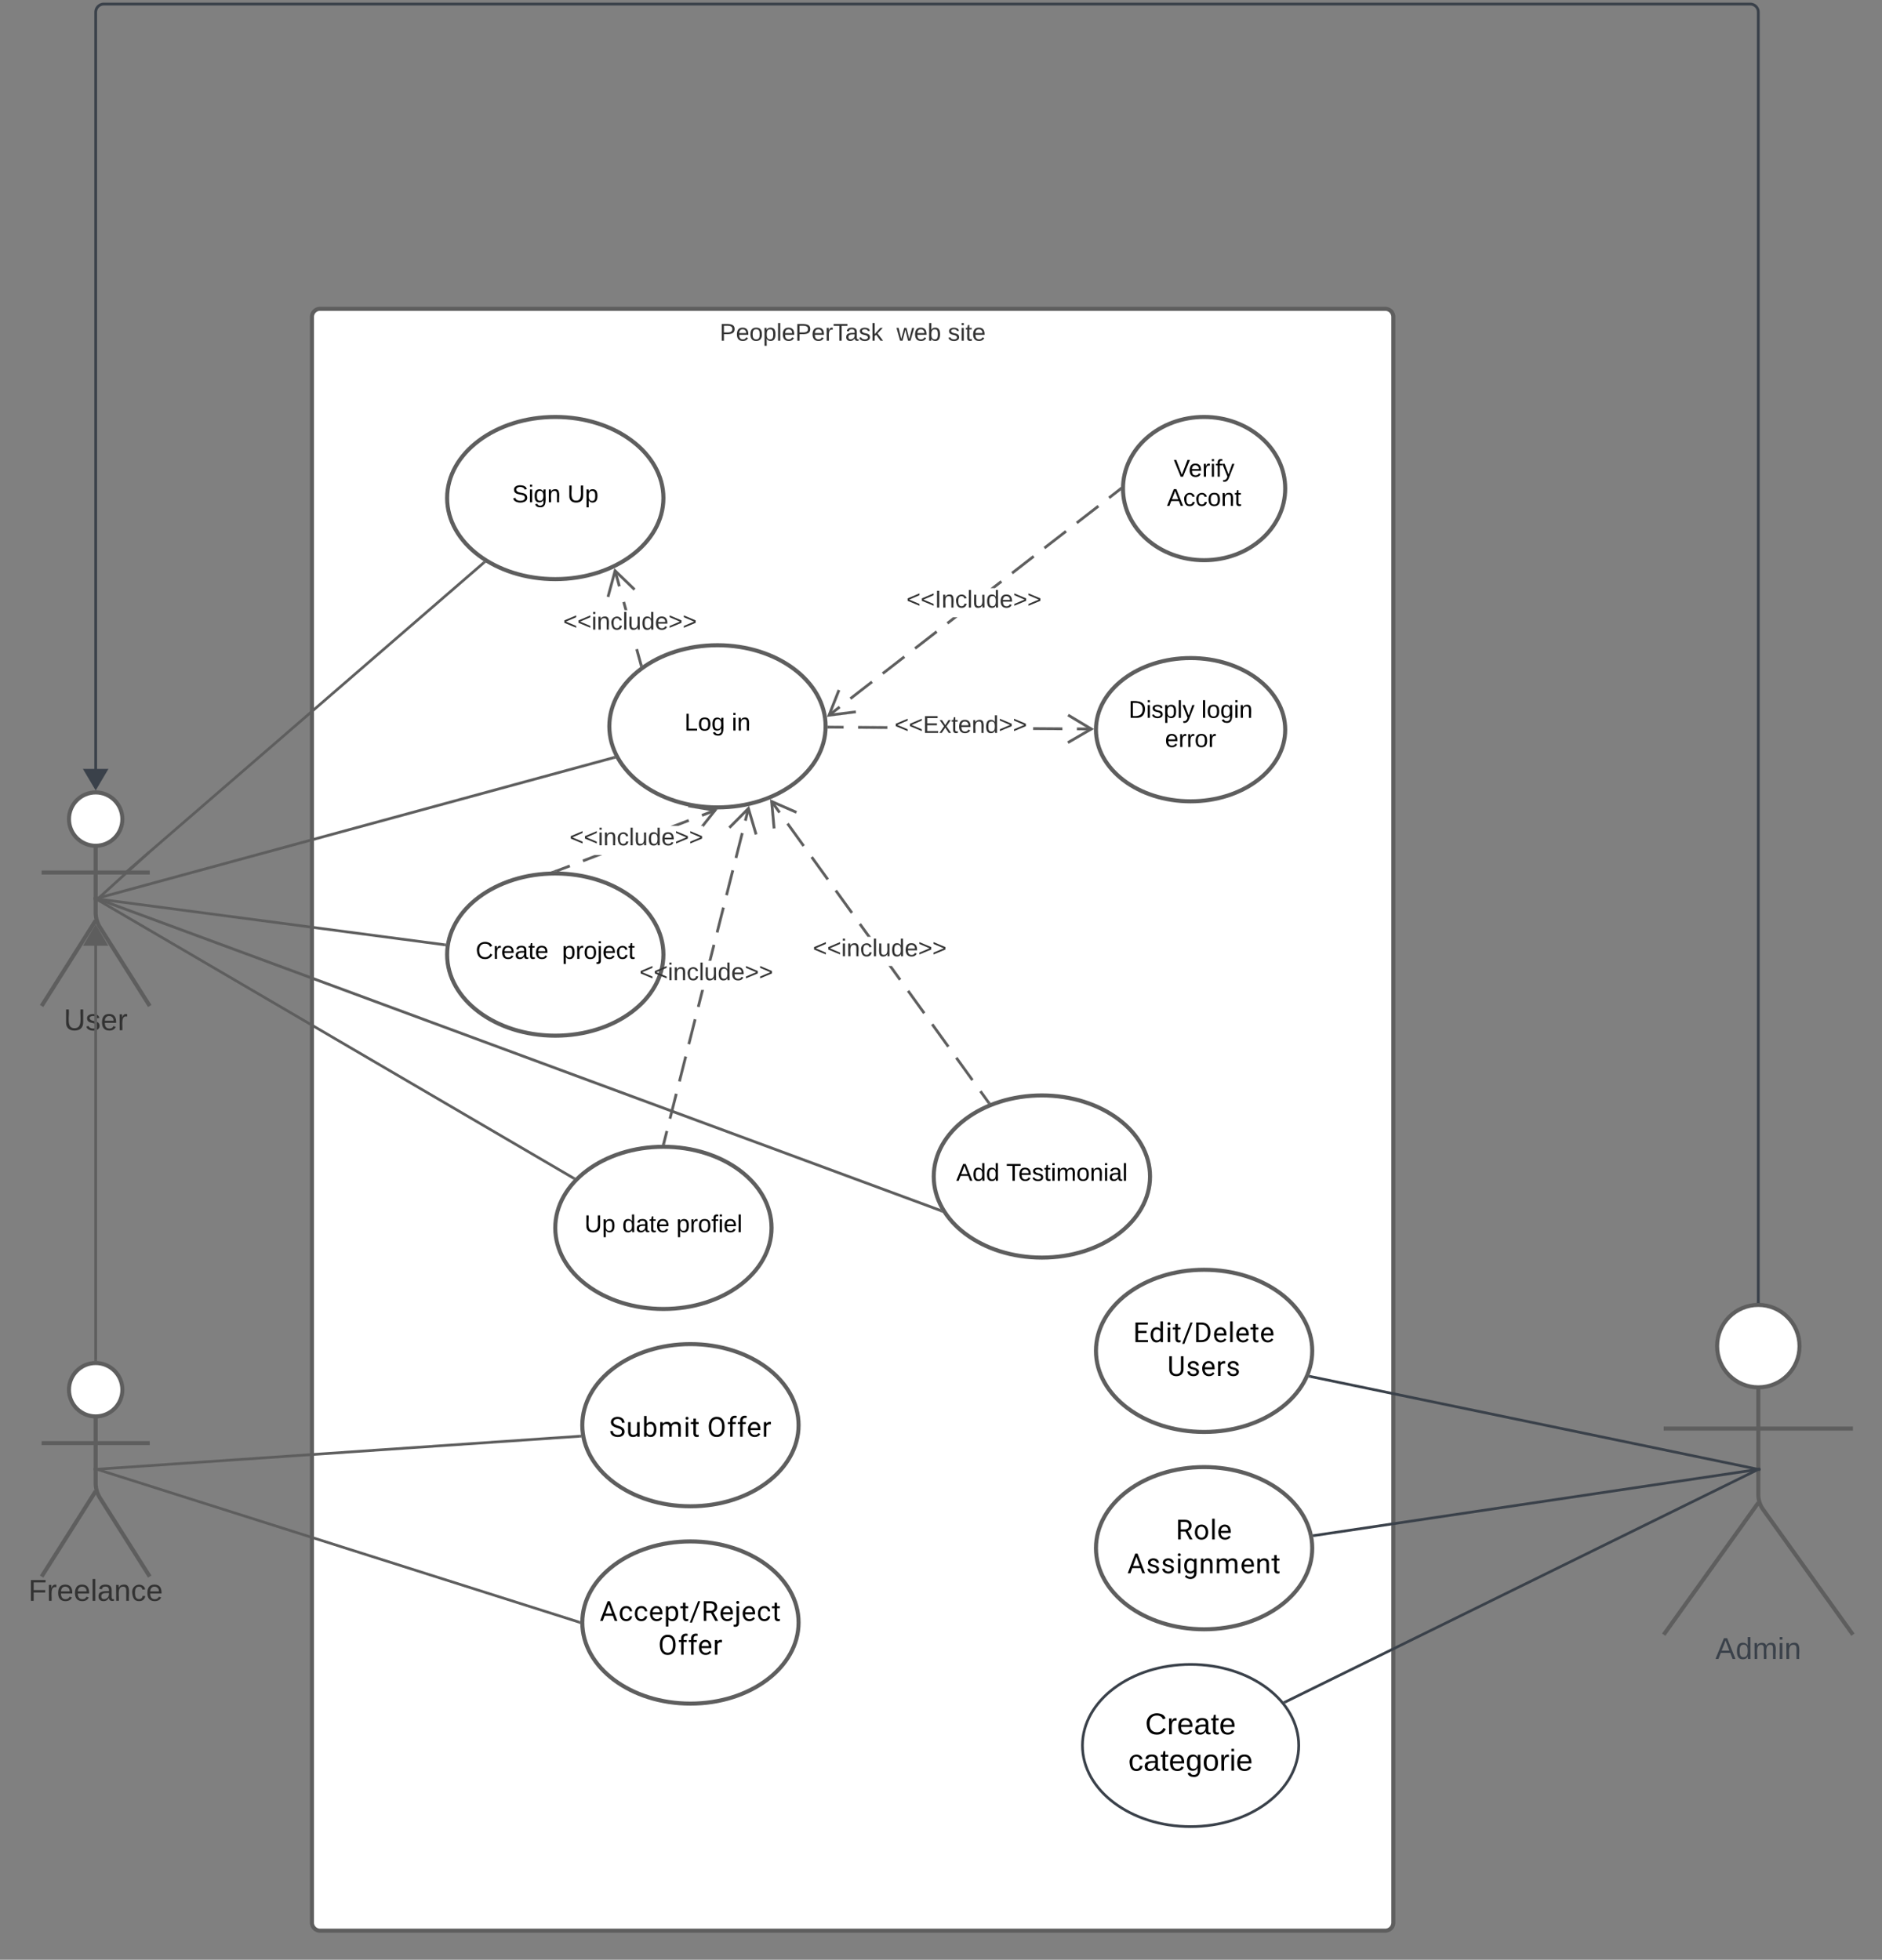 <svg xmlns="http://www.w3.org/2000/svg" xmlns:xlink="http://www.w3.org/1999/xlink" xmlns:lucid="lucid" width="1392.28" height="1450"><rect width="100%" height="100%" fill="#808080" stroke="none"/><g transform="translate(1489.01 673)" lucid:page-tab-id="0_0"><path d="M-1258.23-438.5a6 6 0 0 1 6-6h788a6 6 0 0 1 6 6v1188a6 6 0 0 1-6 6h-788a6 6 0 0 1-6-6z" stroke="#5e5e5e" stroke-width="3" fill="#fff"/><use xlink:href="#a" transform="matrix(1,0,0,1,-1250.227,-436.498) translate(293.625 15.6)"/><use xlink:href="#b" transform="matrix(1,0,0,1,-1250.227,-436.498) translate(424.475 15.6)"/><use xlink:href="#c" transform="matrix(1,0,0,1,-1250.227,-436.498) translate(462.425 15.6)"/><path d="M-1398.48-66.94c0 10.9-8.84 19.74-19.75 19.74-10.9 0-19.75-8.84-19.75-19.74 0-10.9 8.85-19.75 19.75-19.75s19.75 8.85 19.75 19.76z" stroke="#5e5e5e" stroke-width="3" fill="#fff"/><path d="M-1418.23-47.2V2.1a20.7 20.7 0 0 0 3.2 11.07l36.8 58.14m-40-63.2l-40 63.2m0-98.74h80" stroke="#5e5e5e" stroke-width="3" fill="none"/><path d="M-1458.23-80.7a6 6 0 0 1 6-6h68a6 6 0 0 1 6 6v168a6 6 0 0 1-6 6h-68a6 6 0 0 1-6-6z" fill="none"/><use xlink:href="#d" transform="matrix(1,0,0,1,-1538.227,71.305) translate(96.371 17.956)"/><path d="M-1398.48 355.25c0 10.9-8.84 19.75-19.75 19.75-10.9 0-19.75-8.84-19.75-19.75 0-10.9 8.85-19.75 19.75-19.75s19.75 8.84 19.75 19.75z" stroke="#5e5e5e" stroke-width="3" fill="#fff"/><path d="M-1418.23 375v49.3a20.7 20.7 0 0 0 3.2 11.07l36.8 58.13m-40-63.2l-40 63.2m0-98.75h80" stroke="#5e5e5e" stroke-width="3" fill="none"/><path d="M-1458.23 341.5a6 6 0 0 1 6-6h68a6 6 0 0 1 6 6v168a6 6 0 0 1-6 6h-68a6 6 0 0 1-6-6z" fill="none"/><use xlink:href="#e" transform="matrix(1,0,0,1,-1538.227,493.502) translate(70.217 17.956)"/><path d="M-878.23-135.6c0 33.14-35.8 60-80 60-44.18 0-80-26.86-80-60 0-33.13 35.82-60 80-60 44.2 0 80 26.87 80 60z" stroke="#5e5e5e" stroke-width="3" fill="#fff"/><use xlink:href="#f" transform="matrix(1,0,0,1,-1038.227,-195.597) translate(55.53 63.15)"/><use xlink:href="#g" transform="matrix(1,0,0,1,-1038.227,-195.597) translate(90.53 63.15)"/><path d="M-998.23-304.5c0 33.14-35.8 60-80 60-44.18 0-80-26.86-80-60 0-33.13 35.82-60 80-60 44.2 0 80 26.87 80 60z" stroke="#5e5e5e" stroke-width="3" fill="#fff"/><use xlink:href="#h" transform="matrix(1,0,0,1,-1158.227,-364.498) translate(48.055 63.15)"/><use xlink:href="#i" transform="matrix(1,0,0,1,-1158.227,-364.498) translate(89.005 63.15)"/><path d="M-1034.6-111.52L-1415.5-7.76l-.53-1.93 380.9-103.75z" stroke="#5e5e5e" stroke-width=".05" fill="#5e5e5e"/><path d="M-1415.47-7.77l-3.9 1.06-.5-1.94 3.87-1.06z" stroke="#5e5e5e" stroke-width=".05" fill="#5e5e5e"/><path d="M-1033.43-111.84l-1.2.33-.52-1.94.78-.22z" fill="#5e5e5e"/><path d="M-1033.4-111.82l-1.24.34-.54-1.98.82-.22zm-1.72-1.6l.5 1.88 1.15-.3-.9-1.8z" stroke="#5e5e5e" stroke-width=".05" fill="#5e5e5e"/><path d="M-538.23-311.5c0 29.27-26.86 53-60 53-33.13 0-60-23.73-60-53s26.87-53 60-53c33.14 0 60 23.73 60 53z" stroke="#5e5e5e" stroke-width="3" fill="#fff"/><use xlink:href="#j" transform="matrix(1,0,0,1,-658.227,-364.498) translate(37.555 44.212)"/><use xlink:href="#k" transform="matrix(1,0,0,1,-658.227,-364.498) translate(32.505 65.812)"/><path d="M-538.23-133.1c0 29.28-31.34 53-70 53s-70-23.72-70-53c0-29.26 31.34-53 70-53s70 23.74 70 53z" stroke="#5e5e5e" stroke-width="3" fill="#fff"/><use xlink:href="#l" transform="matrix(1,0,0,1,-678.227,-186.086) translate(24.13 44.212)"/><use xlink:href="#m" transform="matrix(1,0,0,1,-678.227,-186.086) translate(77.98 44.212)"/><use xlink:href="#n" transform="matrix(1,0,0,1,-678.227,-186.086) translate(51.08 65.812)"/><path d="M-867.24-149.1l-7.98 6.18-1.22-1.58 7.97-6.2zm23.92-18.6l-15.95 12.4-1.22-1.58 15.96-12.4zm23.93-18.56l-15.94 12.38-1.23-1.58 15.95-12.38zm23.93-18.58l-15.95 12.38-1.23-1.57 15.95-12.4zm7.97-6.2l-1.22-1.57 4.68-3.65h3.26zm39.88-30.95l-5.34 4.15h-3.26l7.37-5.72zm23.92-18.56l-15.95 12.38-1.23-1.58 15.95-12.38zm23.92-18.58l-15.95 12.4-1.22-1.6L-701-280.7zm23.93-18.57l-15.95 12.37-1.23-1.58 15.95-12.4zm15.95-12.4l-7.98 6.2-1.23-1.58 7.97-6.2z" stroke="#5e5e5e" stroke-width=".05" fill="#5e5e5e"/><path d="M-659.73-311.5l.05 1.23-.25.2-1.22-1.6 1.48-1.14z" fill="#5e5e5e"/><path d="M-659.7-311.5l.04 1.25-.27.2-1.26-1.6 1.55-1.2zm-1.42-.15l1.2 1.54.2-.18-.03-1.22.05-1.25zM-867.43-162.03l-6.73 17.02 18.16-2.3.25 1.98-21.5 2.72 7.96-20.17z" stroke="#5e5e5e" stroke-width=".05" fill="#5e5e5e"/><use xlink:href="#o" transform="matrix(1,0,0,1,-818.471,-237.847) translate(0 14.4)"/><path d="M-681.52-134.6v2l-10.8-.1v-2zm-21.58-.17v2l-21.6-.15.02-2zm-129.48-.92v2l-21.6-.15.02-2zm-32.37-.23v2l-10.8-.07v-2z" stroke="#5e5e5e" stroke-width=".05" fill="#5e5e5e"/><path d="M-875.7-136l-.03 2h-1.05l.05-1.58v-.43z" fill="#5e5e5e"/><path d="M-875.7-136.03v2.05h-1.1l.05-1.6v-.45zm-1 .45l-.05 1.54h1v-1.94h-.95zM-679.7-133.6l-18.76 10.9-1-1.72 15.82-9.2-15.7-9.44 1.04-1.7z" stroke="#5e5e5e" stroke-width=".05" fill="#5e5e5e"/><use xlink:href="#p" transform="matrix(1,0,0,1,-827.227,-145.105) translate(0 14.4)"/><path d="M-1393.5-29.6l262.32-227M-1393.48-29.62l-3.05 2.64" stroke="#5e5e5e" stroke-width="2" fill="none"/><path d="M-1130.47-257.28l.96.57-1.04.88-1.3-1.5.56-.5zM-1013.8-181.3l-1.93.52-3.2-11.63 1.92-.54zm-11.1-40.27h-2.08l-1.58-5.73 1.93-.54zm-4.94-17.9l-1.93.53-3.2-11.63 1.92-.53z" stroke="#5e5e5e" stroke-width=".05" fill="#5e5e5e"/><path d="M-1018.9-237.52l-1.38 1.44-13.17-12.72-4.8 17.67-1.93-.52 5.68-20.94z" stroke="#5e5e5e" stroke-width=".05" fill="#5e5e5e"/><path d="M-1013.62-180.68l-1.45 1-.3.22-.36-1.34 1.93-.54z" fill="#5e5e5e"/><path d="M-1013.6-180.67l-1.46 1-.32.25-.38-1.4 1.97-.55zm-2.1-.12l.35 1.3.26-.2 1.45-1-.17-.6z" stroke="#5e5e5e" stroke-width=".05" fill="#5e5e5e"/><use xlink:href="#q" transform="matrix(1,0,0,1,-1072.411,-221.567) translate(0 14.4)"/><path d="M-998.23 33.3c0 33.14-35.8 60-80 60-44.18 0-80-26.86-80-60 0-33.13 35.82-60 80-60 44.2 0 80 26.87 80 60z" stroke="#5e5e5e" stroke-width="3" fill="#fff"/><use xlink:href="#r" transform="matrix(1,0,0,1,-1158.227,-26.695) translate(21.105 63.15)"/><use xlink:href="#s" transform="matrix(1,0,0,1,-1158.227,-26.695) translate(85.005 63.15)"/><path d="M-1067.15-31.36l-9.8 3.74-.7-1.87 9.78-3.73zm9.78-3.74l-.72-1.87 8.84-3.38h5.6zm78.24-29.93l-8.06 3.08h-5.6l12.96-4.95zm19.56-7.48l-9.78 3.73-.7-1.87 9.77-3.74z" stroke="#5e5e5e" stroke-width=".05" fill="#5e5e5e"/><path d="M-1077.12-28.16l-1.1-.04h-.94l-2.1.1 3.63-1.4z" fill="#5e5e5e"/><path d="M-1077.08-28.14l-1.13-.03h-.96l-2.24.1 3.8-1.46zm-4.02 0l1.94-.08h.95l1.05.03-.5-1.26zM-958.23-74.1l-10.55 13.28v-1.13h-1.65l8.53-10.74-18.05-3.07.34-1.97z" stroke="#5e5e5e" stroke-width=".05" fill="#5e5e5e"/><use xlink:href="#q" transform="matrix(1,0,0,1,-1067.677,-61.946) translate(0 14.4)"/><path d="M-1416-8.57l36.4-33.04M-1415.97-8.6l-2.98 2.72M-1379.6-41.6l.75-.68M-1415.74-7.73l255.6 33.76M-1415.7-7.73l-4-.53" stroke="#5e5e5e" stroke-width="2" fill="none"/><path d="M-1159 25.18l-.32 1.97-1-.13.27-1.98z" stroke="#5e5e5e" stroke-width=".05" fill="#5e5e5e"/><path d="M-638.23 197.5c0 33.14-35.8 60-80 60-44.18 0-80-26.86-80-60 0-33.13 35.82-60 80-60 44.2 0 80 26.87 80 60z" stroke="#5e5e5e" stroke-width="3" fill="#fff"/><use xlink:href="#t" transform="matrix(1,0,0,1,-798.227,137.502) translate(16.63 63.15)"/><use xlink:href="#u" transform="matrix(1,0,0,1,-798.227,137.502) translate(53.63 63.15)"/><path d="M-756.93 142.07l-1.63 1.17-5.94-8.25 1.62-1.18zm-11.9-16.5l-1.6 1.17-11.9-16.5 1.62-1.17zm-17.82-24.75l-1.63 1.17-11.88-16.5 1.62-1.18zm-17.83-24.75l-1.63 1.17-11.9-16.5 1.63-1.17zm-17.84-24.75l-1.62 1.17-7.74-10.75h2.47zm-22.46-31.17h-2.46l-6.42-8.9 1.62-1.17zm-13.2-18.32L-859.6 3l-11.9-16.5 1.63-1.17zm-17.83-24.75l-1.63 1.17-11.9-16.5 1.63-1.17zm-17.84-24.75l-1.63 1.17-11.88-16.5 1.62-1.17zm-17.84-24.75l-1.62 1.17-5.94-8.25 1.62-1.17z" stroke="#5e5e5e" stroke-width=".05" fill="#5e5e5e"/><path d="M-756.2 143.08l-.42.15-1.48.65-.47-.66 1.62-1.17z" fill="#5e5e5e"/><path d="M-756.17 143.1l-.44.15-1.5.66-.5-.7 1.66-1.18zm-2.37.13l.45.62 1.48-.64.37-.13-.7-.98zM-899.42-72.87l-.8 1.83-16.78-7.33 1.65 18.23-2 .18-1.94-21.6z" stroke="#5e5e5e" stroke-width=".05" fill="#5e5e5e"/><use xlink:href="#q" transform="matrix(1,0,0,1,-887.677,20.153) translate(0 14.4)"/><path d="M-793.03 221.63l-.7 1.88-622.4-230.1.7-1.9z" stroke="#5e5e5e" stroke-width=".05" fill="#5e5e5e"/><path d="M-1415.42-8.48l-.7 1.88-3.77-1.4.7-1.88z" stroke="#5e5e5e" stroke-width=".05" fill="#5e5e5e"/><path d="M-791.62 224.3l-2.13-.8.63-1.7z" fill="#5e5e5e"/><path d="M-791.57 224.34l-2.2-.82.64-1.8zm-2.15-.85l2.04.74-1.44-2.4z" stroke="#5e5e5e" stroke-width=".05" fill="#5e5e5e"/><path d="M-918.23 235.5c0 33.14-35.8 60-80 60-44.18 0-80-26.86-80-60 0-33.13 35.82-60 80-60 44.2 0 80 26.87 80 60z" stroke="#5e5e5e" stroke-width="3" fill="#fff"/><use xlink:href="#v" transform="matrix(1,0,0,1,-1078.227,175.502) translate(21.605 63.15)"/><use xlink:href="#w" transform="matrix(1,0,0,1,-1078.227,175.502) translate(49.555 63.15)"/><use xlink:href="#x" transform="matrix(1,0,0,1,-1078.227,175.502) translate(89.555 63.15)"/><path d="M-994.7 164.1l-2.3 9.18-1.95-.5 2.32-9.18zm6.98-27.56l-4.65 18.37-1.94-.48 4.64-18.37zm6.96-27.55l-4.64 18.36-1.94-.5 4.64-18.36zm6.97-27.57l-4.64 18.37-1.94-.5 4.65-18.36zm2.33-9.18l-1.94-.5 3.1-12.3h2.07zm11.6-45.92l-2.9 11.52h-2.07l3.04-12zm6.98-27.56l-4.64 18.37-1.94-.5 4.65-18.36zm6.97-27.55l-4.64 18.37-1.94-.5 4.63-18.37zm6.97-27.55l-4.65 18.36-1.95-.48 4.65-18.37zm4.64-18.37l-2.32 9.18-1.94-.5 2.32-9.17z" stroke="#5e5e5e" stroke-width=".05" fill="#5e5e5e"/><path d="M-997 173.25l-.2.78-1-.03h-.96l.2-1.24z" fill="#5e5e5e"/><path d="M-996.98 173.24l-.2.82-1.03-.03h-1l.24-1.3zm-2.15.74h.92l.98.03.18-.73-1.88-.48zM-928.7-55.9l-1.93.56-5.18-17.56-12.9 13-1.42-1.42 15.28-15.4z" stroke="#5e5e5e" stroke-width=".05" fill="#5e5e5e"/><use xlink:href="#q" transform="matrix(1,0,0,1,-1015.985,37.846) translate(0 14.4)"/><path d="M-1415.86-6.67l351.03 205.32M-1415.84-6.66l-3.48-2.03" stroke="#5e5e5e" stroke-width="2" fill="none"/><path d="M-1063.23 198.43l-1.46 1.46-.65-.4 1-1.72z" stroke="#5e5e5e" stroke-width=".05" fill="#5e5e5e"/><path d="M-1418.23 333V19.9" stroke="#5e5e5e" stroke-width="2" fill="none"/><path d="M-1417.23 334.12l-.92-.12-1.08.03v-1.05h2z" stroke="#5e5e5e" stroke-width=".05" fill="#5e5e5e"/><path d="M-1418.23 12.87l7.64 12.92-15.26-.02z" stroke="#5e5e5e" stroke-width="2" fill="#5e5e5e"/><path d="M-898.23 381.5c0 33.14-35.8 60-80 60-44.18 0-80-26.86-80-60 0-33.13 35.82-60 80-60 44.2 0 80 26.87 80 60z" stroke="#5e5e5e" stroke-width="3" fill="#fff"/><use xlink:href="#y" transform="matrix(1,0,0,1,-1058.227,321.502) translate(19.875 68.542)"/><use xlink:href="#z" transform="matrix(1,0,0,1,-1058.227,321.502) translate(92.385 68.542)"/><path d="M-1415.73 413.97l355.72-24.32M-1415.7 413.97l-4.02.27" stroke="#5e5e5e" stroke-width="2" fill="none"/><path d="M-1058.85 390.57l-1.12.08-.13-2 .93-.06z" stroke="#5e5e5e" stroke-width=".05" fill="#5e5e5e"/><path d="M-898.23 527.5c0 33.14-35.8 60-80 60-44.18 0-80-26.86-80-60 0-33.13 35.82-60 80-60 44.2 0 80 26.87 80 60z" stroke="#5e5e5e" stroke-width="3" fill="#fff"/><use xlink:href="#A" transform="matrix(1,0,0,1,-1058.227,467.502) translate(12.88 58.802)"/><use xlink:href="#z" transform="matrix(1,0,0,1,-1058.227,467.502) translate(56.13 83.802)"/><path d="M-1415.77 414.6l355.1 112.6M-1415.75 414.6l-3.84-1.2" stroke="#5e5e5e" stroke-width="2" fill="none"/><path d="M-1059.7 526.46l-.03 1.02v.43l.03.66-1.3-.4.6-1.92z" stroke="#5e5e5e" stroke-width=".05" fill="#5e5e5e"/><path d="M-157.73 323c0 16.85-13.65 30.5-30.5 30.5-16.84 0-30.5-13.65-30.5-30.5 0-16.84 13.66-30.5 30.5-30.5 16.85 0 30.5 13.66 30.5 30.5z" stroke="#5e5e5e" stroke-width="3" fill="#fff"/><path d="M-188.23 353.5v79.4a18.66 18.66 0 0 0 3.5 10.88l66.5 92.72m-70-97.6l-70 97.6m0-152.5h140" stroke="#5e5e5e" stroke-width="3" fill="none"/><path d="M-258.23 298.5a6 6 0 0 1 6-6h128a6 6 0 0 1 6 6v254a6 6 0 0 1-6 6h-128a6 6 0 0 1-6-6z" fill="none"/><use xlink:href="#B" transform="matrix(1,0,0,1,-338.227,536.502) translate(118.266 17.956)"/><path d="M-518.23 326.5c0 33.14-35.8 60-80 60-44.18 0-80-26.86-80-60 0-33.13 35.82-60 80-60 44.2 0 80 26.87 80 60z" stroke="#5e5e5e" stroke-width="3" fill="#fff"/><use xlink:href="#C" transform="matrix(1,0,0,1,-678.227,266.502) translate(27.536 53.542)"/><use xlink:href="#D" transform="matrix(1,0,0,1,-678.227,266.502) translate(52.828 78.542)"/><path d="M-518.23 472.5c0 33.14-35.8 60-80 60-44.18 0-80-26.86-80-60 0-33.13 35.82-60 80-60 44.2 0 80 26.87 80 60z" stroke="#5e5e5e" stroke-width="3" fill="#fff"/><use xlink:href="#E" transform="matrix(1,0,0,1,-678.227,412.502) translate(59.114 53.542)"/><use xlink:href="#F" transform="matrix(1,0,0,1,-678.227,412.502) translate(23.219 78.542)"/><path d="M-190.7 413.66l-328.92-68.2M-190.73 413.66l3.94.82" stroke="#3a414a" stroke-width="2" fill="none"/><path d="M-519.4 344.48l-.4 1.95-1.2-.25.8-1.87zM-193.13-670.92l1.07.26 1 .42.95.57.82.72.72.83.57.94.43 1.02.26 1.06.07 1.06V290h-2v-953.96l-.06-.82-.17-.76-.3-.73-.4-.67-.52-.6-.6-.5-.66-.4-.72-.3-.76-.2-.83-.06H-1412.2l-.8.07-.77.18-.72.3-.66.4-.6.52-.5.6-.42.66-.3.73-.18.76-.07.82V-97.2h-2v-566.84l.1-1.06.24-1.06.43-1.02.58-.94.72-.83.84-.72.93-.57 1-.42 1.08-.26 1.05-.08H-194.2z" stroke="#3a414a" stroke-width=".05" fill="#3a414a"/><path d="M-187.23 291.08l-.97-.08-1.03.05v-1.07h2z" fill="#3a414a"/><path d="M-187.2 291.1l-1-.08-1.05.05v-1.12h2.05zm-2-1.1v1.02l1-.05.95.08V290z" stroke="#3a414a" stroke-width=".05" fill="#3a414a"/><path d="M-1418.23-90.16l-7.63-12.9h15.27z" fill="#3a414a"/><path d="M-1418.23-88.2l-9.4-15.87h18.8zm-5.88-13.87l5.87 9.94 5.9-9.94z" stroke="#3a414a" stroke-width=".05" fill="#3a414a"/><path d="M-190.72 414.55l-325.93 48.57M-190.74 414.55l3.98-.6" stroke="#3a414a" stroke-width="2" fill="none"/><path d="M-516.48 464.1l-1 .15-.15-.94-.24-1 1.1-.18z" stroke="#3a414a" stroke-width=".05" fill="#3a414a"/><path d="M-528.23 618.5c0 33.14-35.8 60-80 60-44.18 0-80-26.86-80-60 0-33.13 35.82-60 80-60 44.2 0 80 26.87 80 60z" stroke="#3a414a" stroke-width="2" fill="#fff"/><g><use xlink:href="#G" transform="matrix(1,0,0,1,-688.227,558.502) translate(46.401 51.706)"/><use xlink:href="#H" transform="matrix(1,0,0,1,-688.227,558.502) translate(33.932 78.639)"/></g><path d="M-190.62 415.36L-538.2 586.3M-190.65 415.37l3.62-1.78" stroke="#3a414a" stroke-width="2" fill="none"/><path d="M-537.72 587.17l-.73.36-1.16-1.47-.12-.13 1.12-.55z" stroke="#3a414a" stroke-width=".05" fill="#3a414a"/><defs><path fill="#333" d="M30-248c87 1 191-15 191 75 0 78-77 80-158 76V0H30v-248zm33 125c57 0 124 11 124-50 0-59-68-47-124-48v98" id="I"/><path fill="#333" d="M100-194c63 0 86 42 84 106H49c0 40 14 67 53 68 26 1 43-12 49-29l28 8c-11 28-37 45-77 45C44 4 14-33 15-96c1-61 26-98 85-98zm52 81c6-60-76-77-97-28-3 7-6 17-6 28h103" id="J"/><path fill="#333" d="M100-194c62-1 85 37 85 99 1 63-27 99-86 99S16-35 15-95c0-66 28-99 85-99zM99-20c44 1 53-31 53-75 0-43-8-75-51-75s-53 32-53 75 10 74 51 75" id="K"/><path fill="#333" d="M115-194c55 1 70 41 70 98S169 2 115 4C84 4 66-9 55-30l1 105H24l-1-265h31l2 30c10-21 28-34 59-34zm-8 174c40 0 45-34 45-75s-6-73-45-74c-42 0-51 32-51 76 0 43 10 73 51 73" id="L"/><path fill="#333" d="M24 0v-261h32V0H24" id="M"/><path fill="#333" d="M114-163C36-179 61-72 57 0H25l-1-190h30c1 12-1 29 2 39 6-27 23-49 58-41v29" id="N"/><path fill="#333" d="M127-220V0H93v-220H8v-28h204v28h-85" id="O"/><path fill="#333" d="M141-36C126-15 110 5 73 4 37 3 15-17 15-53c-1-64 63-63 125-63 3-35-9-54-41-54-24 1-41 7-42 31l-33-3c5-37 33-52 76-52 45 0 72 20 72 64v82c-1 20 7 32 28 27v20c-31 9-61-2-59-35zM48-53c0 20 12 33 32 33 41-3 63-29 60-74-43 2-92-5-92 41" id="P"/><path fill="#333" d="M135-143c-3-34-86-38-87 0 15 53 115 12 119 90S17 21 10-45l28-5c4 36 97 45 98 0-10-56-113-15-118-90-4-57 82-63 122-42 12 7 21 19 24 35" id="Q"/><path fill="#333" d="M143 0L79-87 56-68V0H24v-261h32v163l83-92h37l-77 82L181 0h-38" id="R"/><g id="a"><use transform="matrix(0.05,0,0,0.05,0,0)" xlink:href="#I"/><use transform="matrix(0.05,0,0,0.05,12,0)" xlink:href="#J"/><use transform="matrix(0.05,0,0,0.05,22,0)" xlink:href="#K"/><use transform="matrix(0.05,0,0,0.05,32,0)" xlink:href="#L"/><use transform="matrix(0.05,0,0,0.05,42,0)" xlink:href="#M"/><use transform="matrix(0.05,0,0,0.05,45.95,0)" xlink:href="#J"/><use transform="matrix(0.05,0,0,0.05,55.95,0)" xlink:href="#I"/><use transform="matrix(0.05,0,0,0.05,67.95,0)" xlink:href="#J"/><use transform="matrix(0.05,0,0,0.05,77.95,0)" xlink:href="#N"/><use transform="matrix(0.05,0,0,0.05,83.9,0)" xlink:href="#O"/><use transform="matrix(0.05,0,0,0.05,92.85,0)" xlink:href="#P"/><use transform="matrix(0.05,0,0,0.05,102.85,0)" xlink:href="#Q"/><use transform="matrix(0.05,0,0,0.05,111.85,0)" xlink:href="#R"/></g><path fill="#333" d="M206 0h-36l-40-164L89 0H53L-1-190h32L70-26l43-164h34l41 164 42-164h31" id="S"/><path fill="#333" d="M115-194c53 0 69 39 70 98 0 66-23 100-70 100C84 3 66-7 56-30L54 0H23l1-261h32v101c10-23 28-34 59-34zm-8 174c40 0 45-34 45-75 0-40-5-75-45-74-42 0-51 32-51 76 0 43 10 73 51 73" id="T"/><g id="b"><use transform="matrix(0.05,0,0,0.05,0,0)" xlink:href="#S"/><use transform="matrix(0.05,0,0,0.05,12.95,0)" xlink:href="#J"/><use transform="matrix(0.05,0,0,0.05,22.95,0)" xlink:href="#T"/></g><path fill="#333" d="M24-231v-30h32v30H24zM24 0v-190h32V0H24" id="U"/><path fill="#333" d="M59-47c-2 24 18 29 38 22v24C64 9 27 4 27-40v-127H5v-23h24l9-43h21v43h35v23H59v120" id="V"/><g id="c"><use transform="matrix(0.05,0,0,0.05,0,0)" xlink:href="#Q"/><use transform="matrix(0.05,0,0,0.05,9,0)" xlink:href="#U"/><use transform="matrix(0.05,0,0,0.05,12.95,0)" xlink:href="#V"/><use transform="matrix(0.05,0,0,0.05,17.95,0)" xlink:href="#J"/></g><path fill="#333" d="M232-93c-1 65-40 97-104 97C67 4 28-28 28-90v-158h33c8 89-33 224 67 224 102 0 64-133 71-224h33v155" id="W"/><g id="d"><use transform="matrix(0.062,0,0,0.062,0,0)" xlink:href="#W"/><use transform="matrix(0.062,0,0,0.062,16.148,0)" xlink:href="#Q"/><use transform="matrix(0.062,0,0,0.062,27.37,0)" xlink:href="#J"/><use transform="matrix(0.062,0,0,0.062,39.839,0)" xlink:href="#N"/></g><path fill="#333" d="M63-220v92h138v28H63V0H30v-248h175v28H63" id="X"/><path fill="#333" d="M117-194c89-4 53 116 60 194h-32v-121c0-31-8-49-39-48C34-167 62-67 57 0H25l-1-190h30c1 10-1 24 2 32 11-22 29-35 61-36" id="Y"/><path fill="#333" d="M96-169c-40 0-48 33-48 73s9 75 48 75c24 0 41-14 43-38l32 2c-6 37-31 61-74 61-59 0-76-41-82-99-10-93 101-131 147-64 4 7 5 14 7 22l-32 3c-4-21-16-35-41-35" id="Z"/><g id="e"><use transform="matrix(0.062,0,0,0.062,0,0)" xlink:href="#X"/><use transform="matrix(0.062,0,0,0.062,13.654,0)" xlink:href="#N"/><use transform="matrix(0.062,0,0,0.062,21.073,0)" xlink:href="#J"/><use transform="matrix(0.062,0,0,0.062,33.542,0)" xlink:href="#J"/><use transform="matrix(0.062,0,0,0.062,46.011,0)" xlink:href="#M"/><use transform="matrix(0.062,0,0,0.062,50.936,0)" xlink:href="#P"/><use transform="matrix(0.062,0,0,0.062,63.406,0)" xlink:href="#Y"/><use transform="matrix(0.062,0,0,0.062,75.875,0)" xlink:href="#Z"/><use transform="matrix(0.062,0,0,0.062,87.097,0)" xlink:href="#J"/></g><path d="M30 0v-248h33v221h125V0H30" id="aa"/><path d="M100-194c62-1 85 37 85 99 1 63-27 99-86 99S16-35 15-95c0-66 28-99 85-99zM99-20c44 1 53-31 53-75 0-43-8-75-51-75s-53 32-53 75 10 74 51 75" id="ab"/><path d="M177-190C167-65 218 103 67 71c-23-6-38-20-44-43l32-5c15 47 100 32 89-28v-30C133-14 115 1 83 1 29 1 15-40 15-95c0-56 16-97 71-98 29-1 48 16 59 35 1-10 0-23 2-32h30zM94-22c36 0 50-32 50-73 0-42-14-75-50-75-39 0-46 34-46 75s6 73 46 73" id="ac"/><g id="f"><use transform="matrix(0.05,0,0,0.05,0,0)" xlink:href="#aa"/><use transform="matrix(0.05,0,0,0.05,10,0)" xlink:href="#ab"/><use transform="matrix(0.05,0,0,0.05,20,0)" xlink:href="#ac"/></g><path d="M24-231v-30h32v30H24zM24 0v-190h32V0H24" id="ad"/><path d="M117-194c89-4 53 116 60 194h-32v-121c0-31-8-49-39-48C34-167 62-67 57 0H25l-1-190h30c1 10-1 24 2 32 11-22 29-35 61-36" id="ae"/><g id="g"><use transform="matrix(0.05,0,0,0.05,0,0)" xlink:href="#ad"/><use transform="matrix(0.05,0,0,0.05,3.95,0)" xlink:href="#ae"/></g><path d="M185-189c-5-48-123-54-124 2 14 75 158 14 163 119 3 78-121 87-175 55-17-10-28-26-33-46l33-7c5 56 141 63 141-1 0-78-155-14-162-118-5-82 145-84 179-34 5 7 8 16 11 25" id="af"/><g id="h"><use transform="matrix(0.05,0,0,0.05,0,0)" xlink:href="#af"/><use transform="matrix(0.05,0,0,0.05,12,0)" xlink:href="#ad"/><use transform="matrix(0.05,0,0,0.05,15.95,0)" xlink:href="#ac"/><use transform="matrix(0.05,0,0,0.05,25.95,0)" xlink:href="#ae"/></g><path d="M232-93c-1 65-40 97-104 97C67 4 28-28 28-90v-158h33c8 89-33 224 67 224 102 0 64-133 71-224h33v155" id="ag"/><path d="M115-194c55 1 70 41 70 98S169 2 115 4C84 4 66-9 55-30l1 105H24l-1-265h31l2 30c10-21 28-34 59-34zm-8 174c40 0 45-34 45-75s-6-73-45-74c-42 0-51 32-51 76 0 43 10 73 51 73" id="ah"/><g id="i"><use transform="matrix(0.05,0,0,0.05,0,0)" xlink:href="#ag"/><use transform="matrix(0.05,0,0,0.05,12.95,0)" xlink:href="#ah"/></g><path d="M137 0h-34L2-248h35l83 218 83-218h36" id="ai"/><path d="M100-194c63 0 86 42 84 106H49c0 40 14 67 53 68 26 1 43-12 49-29l28 8c-11 28-37 45-77 45C44 4 14-33 15-96c1-61 26-98 85-98zm52 81c6-60-76-77-97-28-3 7-6 17-6 28h103" id="aj"/><path d="M114-163C36-179 61-72 57 0H25l-1-190h30c1 12-1 29 2 39 6-27 23-49 58-41v29" id="ak"/><path d="M101-234c-31-9-42 10-38 44h38v23H63V0H32v-167H5v-23h27c-7-52 17-82 69-68v24" id="al"/><path d="M179-190L93 31C79 59 56 82 12 73V49c39 6 53-20 64-50L1-190h34L92-34l54-156h33" id="am"/><g id="j"><use transform="matrix(0.05,0,0,0.05,0,0)" xlink:href="#ai"/><use transform="matrix(0.05,0,0,0.05,11,0)" xlink:href="#aj"/><use transform="matrix(0.05,0,0,0.05,21,0)" xlink:href="#ak"/><use transform="matrix(0.05,0,0,0.05,26.95,0)" xlink:href="#ad"/><use transform="matrix(0.05,0,0,0.05,30.9,0)" xlink:href="#al"/><use transform="matrix(0.05,0,0,0.05,35.9,0)" xlink:href="#am"/></g><path d="M205 0l-28-72H64L36 0H1l101-248h38L239 0h-34zm-38-99l-47-123c-12 45-31 82-46 123h93" id="an"/><path d="M96-169c-40 0-48 33-48 73s9 75 48 75c24 0 41-14 43-38l32 2c-6 37-31 61-74 61-59 0-76-41-82-99-10-93 101-131 147-64 4 7 5 14 7 22l-32 3c-4-21-16-35-41-35" id="ao"/><path d="M59-47c-2 24 18 29 38 22v24C64 9 27 4 27-40v-127H5v-23h24l9-43h21v43h35v23H59v120" id="ap"/><g id="k"><use transform="matrix(0.05,0,0,0.05,0,0)" xlink:href="#an"/><use transform="matrix(0.05,0,0,0.05,12,0)" xlink:href="#ao"/><use transform="matrix(0.05,0,0,0.05,21,0)" xlink:href="#ao"/><use transform="matrix(0.05,0,0,0.05,30,0)" xlink:href="#ab"/><use transform="matrix(0.05,0,0,0.05,40,0)" xlink:href="#ae"/><use transform="matrix(0.05,0,0,0.05,50,0)" xlink:href="#ap"/></g><path d="M30-248c118-7 216 8 213 122C240-48 200 0 122 0H30v-248zM63-27c89 8 146-16 146-99s-60-101-146-95v194" id="aq"/><path d="M135-143c-3-34-86-38-87 0 15 53 115 12 119 90S17 21 10-45l28-5c4 36 97 45 98 0-10-56-113-15-118-90-4-57 82-63 122-42 12 7 21 19 24 35" id="ar"/><path d="M24 0v-261h32V0H24" id="as"/><g id="l"><use transform="matrix(0.05,0,0,0.05,0,0)" xlink:href="#aq"/><use transform="matrix(0.05,0,0,0.05,12.95,0)" xlink:href="#ad"/><use transform="matrix(0.05,0,0,0.05,16.9,0)" xlink:href="#ar"/><use transform="matrix(0.05,0,0,0.05,25.9,0)" xlink:href="#ah"/><use transform="matrix(0.05,0,0,0.05,35.9,0)" xlink:href="#as"/><use transform="matrix(0.05,0,0,0.05,39.85,0)" xlink:href="#am"/></g><g id="m"><use transform="matrix(0.05,0,0,0.05,0,0)" xlink:href="#as"/><use transform="matrix(0.05,0,0,0.05,3.95,0)" xlink:href="#ab"/><use transform="matrix(0.05,0,0,0.05,13.95,0)" xlink:href="#ac"/><use transform="matrix(0.05,0,0,0.05,23.95,0)" xlink:href="#ad"/><use transform="matrix(0.05,0,0,0.05,27.9,0)" xlink:href="#ae"/></g><g id="n"><use transform="matrix(0.05,0,0,0.05,0,0)" xlink:href="#aj"/><use transform="matrix(0.05,0,0,0.05,10,0)" xlink:href="#ak"/><use transform="matrix(0.05,0,0,0.05,15.95,0)" xlink:href="#ak"/><use transform="matrix(0.05,0,0,0.05,21.9,0)" xlink:href="#ab"/><use transform="matrix(0.05,0,0,0.05,31.9,0)" xlink:href="#ak"/></g><path fill="#333" d="M18-100v-36l175-74v27L42-118l151 64v27" id="at"/><path fill="#333" d="M33 0v-248h34V0H33" id="au"/><path fill="#333" d="M84 4C-5 8 30-112 23-190h32v120c0 31 7 50 39 49 72-2 45-101 50-169h31l1 190h-30c-1-10 1-25-2-33-11 22-28 36-60 37" id="av"/><path fill="#333" d="M85-194c31 0 48 13 60 33l-1-100h32l1 261h-30c-2-10 0-23-3-31C134-8 116 4 85 4 32 4 16-35 15-94c0-66 23-100 70-100zm9 24c-40 0-46 34-46 75 0 40 6 74 45 74 42 0 51-32 51-76 0-42-9-74-50-73" id="aw"/><path fill="#333" d="M18-27v-27l151-64-151-65v-27l175 74v36" id="ax"/><g id="o"><use transform="matrix(0.05,0,0,0.05,0,0)" xlink:href="#at"/><use transform="matrix(0.05,0,0,0.05,10.5,0)" xlink:href="#at"/><use transform="matrix(0.05,0,0,0.05,21,0)" xlink:href="#au"/><use transform="matrix(0.05,0,0,0.05,26,0)" xlink:href="#Y"/><use transform="matrix(0.05,0,0,0.05,36,0)" xlink:href="#Z"/><use transform="matrix(0.05,0,0,0.05,45,0)" xlink:href="#M"/><use transform="matrix(0.05,0,0,0.05,48.95,0)" xlink:href="#av"/><use transform="matrix(0.05,0,0,0.05,58.95,0)" xlink:href="#aw"/><use transform="matrix(0.05,0,0,0.05,68.95,0)" xlink:href="#J"/><use transform="matrix(0.05,0,0,0.05,78.95,0)" xlink:href="#ax"/><use transform="matrix(0.05,0,0,0.05,89.45,0)" xlink:href="#ax"/></g><path fill="#333" d="M30 0v-248h187v28H63v79h144v27H63v87h162V0H30" id="ay"/><path fill="#333" d="M141 0L90-78 38 0H4l68-98-65-92h35l48 74 47-74h35l-64 92 68 98h-35" id="az"/><g id="p"><use transform="matrix(0.05,0,0,0.05,0,0)" xlink:href="#at"/><use transform="matrix(0.05,0,0,0.05,10.5,0)" xlink:href="#at"/><use transform="matrix(0.05,0,0,0.05,21,0)" xlink:href="#ay"/><use transform="matrix(0.05,0,0,0.05,33,0)" xlink:href="#az"/><use transform="matrix(0.05,0,0,0.05,42,0)" xlink:href="#V"/><use transform="matrix(0.05,0,0,0.05,47,0)" xlink:href="#J"/><use transform="matrix(0.05,0,0,0.05,57,0)" xlink:href="#Y"/><use transform="matrix(0.05,0,0,0.05,67,0)" xlink:href="#aw"/><use transform="matrix(0.05,0,0,0.05,77,0)" xlink:href="#ax"/><use transform="matrix(0.05,0,0,0.05,87.5,0)" xlink:href="#ax"/></g><g id="q"><use transform="matrix(0.05,0,0,0.05,0,0)" xlink:href="#at"/><use transform="matrix(0.05,0,0,0.05,10.5,0)" xlink:href="#at"/><use transform="matrix(0.05,0,0,0.05,21,0)" xlink:href="#U"/><use transform="matrix(0.05,0,0,0.05,24.95,0)" xlink:href="#Y"/><use transform="matrix(0.05,0,0,0.05,34.95,0)" xlink:href="#Z"/><use transform="matrix(0.05,0,0,0.05,43.95,0)" xlink:href="#M"/><use transform="matrix(0.05,0,0,0.05,47.9,0)" xlink:href="#av"/><use transform="matrix(0.05,0,0,0.05,57.9,0)" xlink:href="#aw"/><use transform="matrix(0.05,0,0,0.05,67.9,0)" xlink:href="#J"/><use transform="matrix(0.05,0,0,0.05,77.9,0)" xlink:href="#ax"/><use transform="matrix(0.05,0,0,0.05,88.4,0)" xlink:href="#ax"/></g><path d="M212-179c-10-28-35-45-73-45-59 0-87 40-87 99 0 60 29 101 89 101 43 0 62-24 78-52l27 14C228-24 195 4 139 4 59 4 22-46 18-125c-6-104 99-153 187-111 19 9 31 26 39 46" id="aA"/><path d="M141-36C126-15 110 5 73 4 37 3 15-17 15-53c-1-64 63-63 125-63 3-35-9-54-41-54-24 1-41 7-42 31l-33-3c5-37 33-52 76-52 45 0 72 20 72 64v82c-1 20 7 32 28 27v20c-31 9-61-2-59-35zM48-53c0 20 12 33 32 33 41-3 63-29 60-74-43 2-92-5-92 41" id="aB"/><g id="r"><use transform="matrix(0.05,0,0,0.05,0,0)" xlink:href="#aA"/><use transform="matrix(0.05,0,0,0.05,12.95,0)" xlink:href="#ak"/><use transform="matrix(0.05,0,0,0.05,18.9,0)" xlink:href="#aj"/><use transform="matrix(0.05,0,0,0.05,28.9,0)" xlink:href="#aB"/><use transform="matrix(0.05,0,0,0.05,38.9,0)" xlink:href="#ap"/><use transform="matrix(0.05,0,0,0.05,43.9,0)" xlink:href="#aj"/></g><path d="M24-231v-30h32v30H24zM-9 49c24 4 33-6 33-30v-209h32V24c2 40-23 58-65 49V49" id="aC"/><g id="s"><use transform="matrix(0.05,0,0,0.05,0,0)" xlink:href="#ah"/><use transform="matrix(0.05,0,0,0.05,10,0)" xlink:href="#ak"/><use transform="matrix(0.05,0,0,0.05,15.95,0)" xlink:href="#ab"/><use transform="matrix(0.05,0,0,0.05,25.95,0)" xlink:href="#aC"/><use transform="matrix(0.05,0,0,0.05,29.9,0)" xlink:href="#aj"/><use transform="matrix(0.05,0,0,0.05,39.9,0)" xlink:href="#ao"/><use transform="matrix(0.05,0,0,0.05,48.9,0)" xlink:href="#ap"/></g><path d="M85-194c31 0 48 13 60 33l-1-100h32l1 261h-30c-2-10 0-23-3-31C134-8 116 4 85 4 32 4 16-35 15-94c0-66 23-100 70-100zm9 24c-40 0-46 34-46 75 0 40 6 74 45 74 42 0 51-32 51-76 0-42-9-74-50-73" id="aD"/><g id="t"><use transform="matrix(0.05,0,0,0.05,0,0)" xlink:href="#an"/><use transform="matrix(0.05,0,0,0.05,12,0)" xlink:href="#aD"/><use transform="matrix(0.05,0,0,0.05,22,0)" xlink:href="#aD"/></g><path d="M127-220V0H93v-220H8v-28h204v28h-85" id="aE"/><path d="M210-169c-67 3-38 105-44 169h-31v-121c0-29-5-50-35-48C34-165 62-65 56 0H25l-1-190h30c1 10-1 24 2 32 10-44 99-50 107 0 11-21 27-35 58-36 85-2 47 119 55 194h-31v-121c0-29-5-49-35-48" id="aF"/><g id="u"><use transform="matrix(0.05,0,0,0.05,0,0)" xlink:href="#aE"/><use transform="matrix(0.05,0,0,0.05,8.95,0)" xlink:href="#aj"/><use transform="matrix(0.05,0,0,0.05,18.95,0)" xlink:href="#ar"/><use transform="matrix(0.05,0,0,0.05,27.95,0)" xlink:href="#ap"/><use transform="matrix(0.05,0,0,0.05,32.95,0)" xlink:href="#ad"/><use transform="matrix(0.05,0,0,0.05,36.9,0)" xlink:href="#aF"/><use transform="matrix(0.05,0,0,0.05,51.85,0)" xlink:href="#ab"/><use transform="matrix(0.05,0,0,0.05,61.85,0)" xlink:href="#ae"/><use transform="matrix(0.05,0,0,0.05,71.85,0)" xlink:href="#ad"/><use transform="matrix(0.05,0,0,0.05,75.8,0)" xlink:href="#aB"/><use transform="matrix(0.05,0,0,0.05,85.8,0)" xlink:href="#as"/></g><g id="v"><use transform="matrix(0.05,0,0,0.05,0,0)" xlink:href="#ag"/><use transform="matrix(0.05,0,0,0.05,12.95,0)" xlink:href="#ah"/></g><g id="w"><use transform="matrix(0.05,0,0,0.05,0,0)" xlink:href="#aD"/><use transform="matrix(0.05,0,0,0.05,10,0)" xlink:href="#aB"/><use transform="matrix(0.05,0,0,0.05,20,0)" xlink:href="#ap"/><use transform="matrix(0.05,0,0,0.05,25,0)" xlink:href="#aj"/></g><g id="x"><use transform="matrix(0.05,0,0,0.05,0,0)" xlink:href="#ah"/><use transform="matrix(0.05,0,0,0.05,10,0)" xlink:href="#ak"/><use transform="matrix(0.05,0,0,0.05,15.95,0)" xlink:href="#ab"/><use transform="matrix(0.05,0,0,0.05,25.95,0)" xlink:href="#al"/><use transform="matrix(0.05,0,0,0.05,30.95,0)" xlink:href="#ad"/><use transform="matrix(0.05,0,0,0.05,34.9,0)" xlink:href="#aj"/><use transform="matrix(0.05,0,0,0.05,44.9,0)" xlink:href="#as"/></g><path d="M631-137c179 0 314-70 314-231 0-71-25-127-75-166s-141-77-272-115c-165-47-285-106-360-175s-112-154-112-255c0-245 231-397 495-397 206 0 369 89 449 218 43 68 65 142 65 223H942c0-184-129-283-321-283-172 0-299 76-301 236 0 59 26 109 76 150s135 78 256 113c205 59 345 116 436 256 35 53 50 119 50 193-2 256-231 398-507 390C333 12 90-129 80-422h193c0 187 160 285 358 285" id="aG"/><path d="M491 20c-241-1-355-148-355-398v-704h185v699c0 164 67 246 200 246 141 0 235-53 282-158v-787h185V0H812l-4-107C736-22 630 20 491 20" id="aH"/><path d="M634-1102c292 0 422 254 422 573 0 298-143 547-420 549-137 0-242-48-317-145L310 0H140v-1536h185v573c75-93 178-139 309-139zm-44 965c207 0 281-175 281-413 0-224-79-395-283-395-122 0-210 57-263 170v468c57 113 145 170 265 170" id="aI"/><path d="M1240-945c-141 0-250 95-250 227V0H804v-709c0-157-77-236-231-236-121 0-204 52-249 155V0H139v-1082h175l5 120c79-93 186-140 321-140 151 0 254 58 309 174 69-98 181-174 345-174 237 0 362 126 362 377V0h-185v-714c-2-159-67-231-231-231" id="aJ"/><path d="M341 0H156v-1082h185V0zm-91-1264c-68 0-108-42-109-105 0-62 41-107 109-107s110 44 110 107-42 105-110 105" id="aK"/><path d="M456 20C285 20 205-92 206-268v-671H9v-143h197v-262h185v262h202v143H391v671c-9 125 92 149 207 118V0c-49 13-96 20-142 20" id="aL"/><g id="y"><use transform="matrix(0.01,0,0,0.01,0,0)" xlink:href="#aG"/><use transform="matrix(0.01,0,0,0.01,12.656,0)" xlink:href="#aH"/><use transform="matrix(0.01,0,0,0.01,24.417,0)" xlink:href="#aI"/><use transform="matrix(0.01,0,0,0.01,36.385,0)" xlink:href="#aJ"/><use transform="matrix(0.01,0,0,0.01,55.083,0)" xlink:href="#aK"/><use transform="matrix(0.01,0,0,0.01,60.26,0)" xlink:href="#aL"/></g><path d="M703-1476c426 0 599 333 586 795-11 408-187 701-584 701-422 0-587-333-587-793 0-282 106-507 280-617 89-56 190-86 305-86zm2 1333c312 0 393-279 393-632 0-308-116-536-395-536-269 0-394 232-394 523v107c-4 298 123 538 396 538" id="aM"/><path d="M704-1390c-164-38-297 28-288 194v114h231v143H416V0H231v-939H60v-143h171v-111c-12-274 208-416 483-347" id="aN"/><path d="M599-131c141 0 220-65 285-146l113 88C906-50 770 20 589 20 281 21 93-214 93-545c0-223 93-397 233-485 74-48 154-72 240-72 300 2 449 218 445 537v77H278c0 197 129 357 321 357zm227-509c-3-180-88-310-260-310-170 0-264 140-282 310h542" id="aO"/><path d="M663-916c-163-27-288 18-338 148V0H140v-1082h180l3 125c61-97 147-145 258-145 36 0 63 5 82 14v172" id="aP"/><g id="z"><use transform="matrix(0.01,0,0,0.01,0,0)" xlink:href="#aM"/><use transform="matrix(0.01,0,0,0.01,14.667,0)" xlink:href="#aN"/><use transform="matrix(0.01,0,0,0.01,22.073,0)" xlink:href="#aN"/><use transform="matrix(0.01,0,0,0.01,29.229,0)" xlink:href="#aO"/><use transform="matrix(0.01,0,0,0.01,40.531,0)" xlink:href="#aP"/></g><path d="M973-380H363L226 0H28l556-1456h168L1309 0h-197zM421-538h495l-248-681" id="aQ"/><path d="M277-555c0 244 77 420 297 424 127 2 249-93 255-210h175C980-127 805 20 574 20 258 20 81-222 92-562c11-319 164-533 481-540 237-5 426 165 431 392H829c-7-133-115-242-256-240-209 4-296 166-296 395" id="aR"/><path d="M632-1102c291 0 422 251 422 573 0 297-141 548-419 549-131 0-235-42-310-125v521H140v-1498h169l9 120c75-93 180-140 314-140zm-53 971c207 0 290-180 290-419 0-218-92-395-292-395-112 0-196 50-252 149v517c55 99 140 148 254 148" id="aS"/><path d="M177 125H18l608-1581h158" id="aT"/><path d="M1161-1018c0 201-122 330-278 388l342 618V0h-206L703-589H361V0H168v-1456h482c310-2 511 139 511 438zm-193 0c0-187-120-280-313-280H361v552h295c179 3 313-101 312-272" id="aU"/><path d="M19 279c92 0 127-48 127-150v-1211h185V125c0 208-94 312-283 312-41 0-78-6-113-18V271c21 5 49 8 84 8zm216-1543c-68 0-107-42-108-105 0-61 42-107 108-107 68 0 110 44 110 107s-42 105-110 105" id="aV"/><g id="A"><use transform="matrix(0.01,0,0,0.01,0,0)" xlink:href="#aQ"/><use transform="matrix(0.01,0,0,0.01,13.917,0)" xlink:href="#aR"/><use transform="matrix(0.01,0,0,0.01,25.083,0)" xlink:href="#aR"/><use transform="matrix(0.01,0,0,0.01,36.25,0)" xlink:href="#aO"/><use transform="matrix(0.01,0,0,0.01,47.552,0)" xlink:href="#aS"/><use transform="matrix(0.01,0,0,0.01,59.521,0)" xlink:href="#aL"/><use transform="matrix(0.01,0,0,0.01,66.49,0)" xlink:href="#aT"/><use transform="matrix(0.01,0,0,0.01,75.281,0)" xlink:href="#aU"/><use transform="matrix(0.01,0,0,0.01,88.417,0)" xlink:href="#aO"/><use transform="matrix(0.01,0,0,0.01,99.719,0)" xlink:href="#aV"/><use transform="matrix(0.01,0,0,0.01,104.813,0)" xlink:href="#aO"/><use transform="matrix(0.01,0,0,0.01,116.115,0)" xlink:href="#aR"/><use transform="matrix(0.01,0,0,0.01,127.281,0)" xlink:href="#aL"/></g><path fill="#3a414a" d="M205 0l-28-72H64L36 0H1l101-248h38L239 0h-34zm-38-99l-47-123c-12 45-31 82-46 123h93" id="aW"/><path fill="#3a414a" d="M85-194c31 0 48 13 60 33l-1-100h32l1 261h-30c-2-10 0-23-3-31C134-8 116 4 85 4 32 4 16-35 15-94c0-66 23-100 70-100zm9 24c-40 0-46 34-46 75 0 40 6 74 45 74 42 0 51-32 51-76 0-42-9-74-50-73" id="aX"/><path fill="#3a414a" d="M210-169c-67 3-38 105-44 169h-31v-121c0-29-5-50-35-48C34-165 62-65 56 0H25l-1-190h30c1 10-1 24 2 32 10-44 99-50 107 0 11-21 27-35 58-36 85-2 47 119 55 194h-31v-121c0-29-5-49-35-48" id="aY"/><path fill="#3a414a" d="M24-231v-30h32v30H24zM24 0v-190h32V0H24" id="aZ"/><path fill="#3a414a" d="M117-194c89-4 53 116 60 194h-32v-121c0-31-8-49-39-48C34-167 62-67 57 0H25l-1-190h30c1 10-1 24 2 32 11-22 29-35 61-36" id="ba"/><g id="B"><use transform="matrix(0.062,0,0,0.062,0,0)" xlink:href="#aW"/><use transform="matrix(0.062,0,0,0.062,14.963,0)" xlink:href="#aX"/><use transform="matrix(0.062,0,0,0.062,27.432,0)" xlink:href="#aY"/><use transform="matrix(0.062,0,0,0.062,46.073,0)" xlink:href="#aZ"/><use transform="matrix(0.062,0,0,0.062,50.999,0)" xlink:href="#ba"/></g><path d="M992-673H361v516h733V0H169v-1456h915v158H361v468h631v157" id="bb"/><path d="M520 20C244 20 95-247 95-550c0-298 151-550 427-552 127 0 227 43 301 130v-564h185V0H838l-9-116C755-25 652 20 520 20zm48-965c-210 0-288 177-288 416 0 218 87 392 286 392 117 0 203-53 257-158v-497c-55-102-140-153-255-153" id="bc"/><path d="M1222-777c17 480-206 763-650 777H169v-1456h411c408 9 627 269 642 679zm-190 4c3-312-149-522-447-525H361v1141h202c308 0 473-209 469-531v-85" id="bd"/><path d="M341 0H156v-1536h185V0" id="be"/><g id="C"><use transform="matrix(0.01,0,0,0.01,0,0)" xlink:href="#bb"/><use transform="matrix(0.01,0,0,0.01,11.927,0)" xlink:href="#bc"/><use transform="matrix(0.01,0,0,0.01,23.958,0)" xlink:href="#aK"/><use transform="matrix(0.01,0,0,0.01,29.135,0)" xlink:href="#aL"/><use transform="matrix(0.01,0,0,0.01,36.104,0)" xlink:href="#aT"/><use transform="matrix(0.01,0,0,0.01,44.896,0)" xlink:href="#bd"/><use transform="matrix(0.01,0,0,0.01,58.885,0)" xlink:href="#aO"/><use transform="matrix(0.01,0,0,0.01,70.188,0)" xlink:href="#be"/><use transform="matrix(0.01,0,0,0.01,75.365,0)" xlink:href="#aO"/><use transform="matrix(0.01,0,0,0.01,86.667,0)" xlink:href="#aL"/><use transform="matrix(0.01,0,0,0.01,93.635,0)" xlink:href="#aO"/></g><path d="M665-137c214 0 337-121 336-332v-987h193v990c-3 300-218 486-529 486-309 0-526-181-525-484v-992h190v986c-1 210 123 333 335 333" id="bf"/><path d="M538-131c121 0 232-49 232-156 0-50-20-88-56-117-73-60-334-92-420-143-92-55-162-110-162-238 0-190 192-317 400-317 223 0 414 129 413 338H759c0-108-110-186-227-186-119 0-215 53-215 159 0 45 18 78 53 101 76 52 331 90 416 139 98 57 169 115 169 251C955-92 760 20 538 20c-176 0-314-68-386-174-38-55-57-115-57-179h185c6 129 116 202 258 202" id="bg"/><g id="D"><use transform="matrix(0.01,0,0,0.01,0,0)" xlink:href="#bf"/><use transform="matrix(0.01,0,0,0.01,13.833,0)" xlink:href="#bg"/><use transform="matrix(0.01,0,0,0.01,24.833,0)" xlink:href="#aO"/><use transform="matrix(0.01,0,0,0.01,36.135,0)" xlink:href="#aP"/><use transform="matrix(0.01,0,0,0.01,43.354,0)" xlink:href="#bg"/></g><path d="M584 20C278 26 81-227 91-551c10-320 175-545 491-551 308-5 503 247 494 573-9 322-175 543-492 549zm-2-970c-208 0-305 185-305 421 0 216 106 398 307 398 211 0 307-186 307-420 0-214-109-399-309-399" id="bh"/><g id="E"><use transform="matrix(0.01,0,0,0.01,0,0)" xlink:href="#aU"/><use transform="matrix(0.01,0,0,0.01,13.135,0)" xlink:href="#bh"/><use transform="matrix(0.01,0,0,0.01,25.302,0)" xlink:href="#be"/><use transform="matrix(0.01,0,0,0.01,30.479,0)" xlink:href="#aO"/></g><path d="M521 20C240 20 96-239 96-550c0-303 147-552 427-552 132 0 235 47 309 140l9-120h169V-26c4 277-183 454-459 452-165-1-334-81-400-187l96-111c79 98 176 147 291 147 180 1 288-109 286-290v-93C750-23 649 20 521 20zm48-965c-209 0-287 178-287 416 0 217 86 392 285 392 117 0 202-53 257-159v-494c-57-103-142-155-255-155" id="bi"/><path d="M589-945c-131 0-219 81-264 174V0H140v-1082h175l6 136c83-104 191-156 324-156 229 0 346 129 346 387V0H806v-716c-2-153-65-229-217-229" id="bj"/><g id="F"><use transform="matrix(0.01,0,0,0.01,0,0)" xlink:href="#aQ"/><use transform="matrix(0.01,0,0,0.01,13.917,0)" xlink:href="#bg"/><use transform="matrix(0.01,0,0,0.01,24.917,0)" xlink:href="#bg"/><use transform="matrix(0.01,0,0,0.01,35.917,0)" xlink:href="#aK"/><use transform="matrix(0.01,0,0,0.01,41.094,0)" xlink:href="#bi"/><use transform="matrix(0.01,0,0,0.01,53.063,0)" xlink:href="#bj"/><use transform="matrix(0.01,0,0,0.01,64.833,0)" xlink:href="#aJ"/><use transform="matrix(0.01,0,0,0.01,83.531,0)" xlink:href="#aO"/><use transform="matrix(0.01,0,0,0.01,94.833,0)" xlink:href="#bj"/><use transform="matrix(0.01,0,0,0.01,106.604,0)" xlink:href="#aL"/></g><g id="G"><use transform="matrix(0.062,0,0,0.062,0,0)" xlink:href="#aA"/><use transform="matrix(0.062,0,0,0.062,16.148,0)" xlink:href="#ak"/><use transform="matrix(0.062,0,0,0.062,23.567,0)" xlink:href="#aj"/><use transform="matrix(0.062,0,0,0.062,36.036,0)" xlink:href="#aB"/><use transform="matrix(0.062,0,0,0.062,48.505,0)" xlink:href="#ap"/><use transform="matrix(0.062,0,0,0.062,54.74,0)" xlink:href="#aj"/></g><g id="H"><use transform="matrix(0.062,0,0,0.062,0,0)" xlink:href="#ao"/><use transform="matrix(0.062,0,0,0.062,11.222,0)" xlink:href="#aB"/><use transform="matrix(0.062,0,0,0.062,23.691,0)" xlink:href="#ap"/><use transform="matrix(0.062,0,0,0.062,29.926,0)" xlink:href="#aj"/><use transform="matrix(0.062,0,0,0.062,42.395,0)" xlink:href="#ac"/><use transform="matrix(0.062,0,0,0.062,54.864,0)" xlink:href="#ab"/><use transform="matrix(0.062,0,0,0.062,67.333,0)" xlink:href="#ak"/><use transform="matrix(0.062,0,0,0.062,74.752,0)" xlink:href="#ad"/><use transform="matrix(0.062,0,0,0.062,79.678,0)" xlink:href="#aj"/></g></defs></g></svg>
